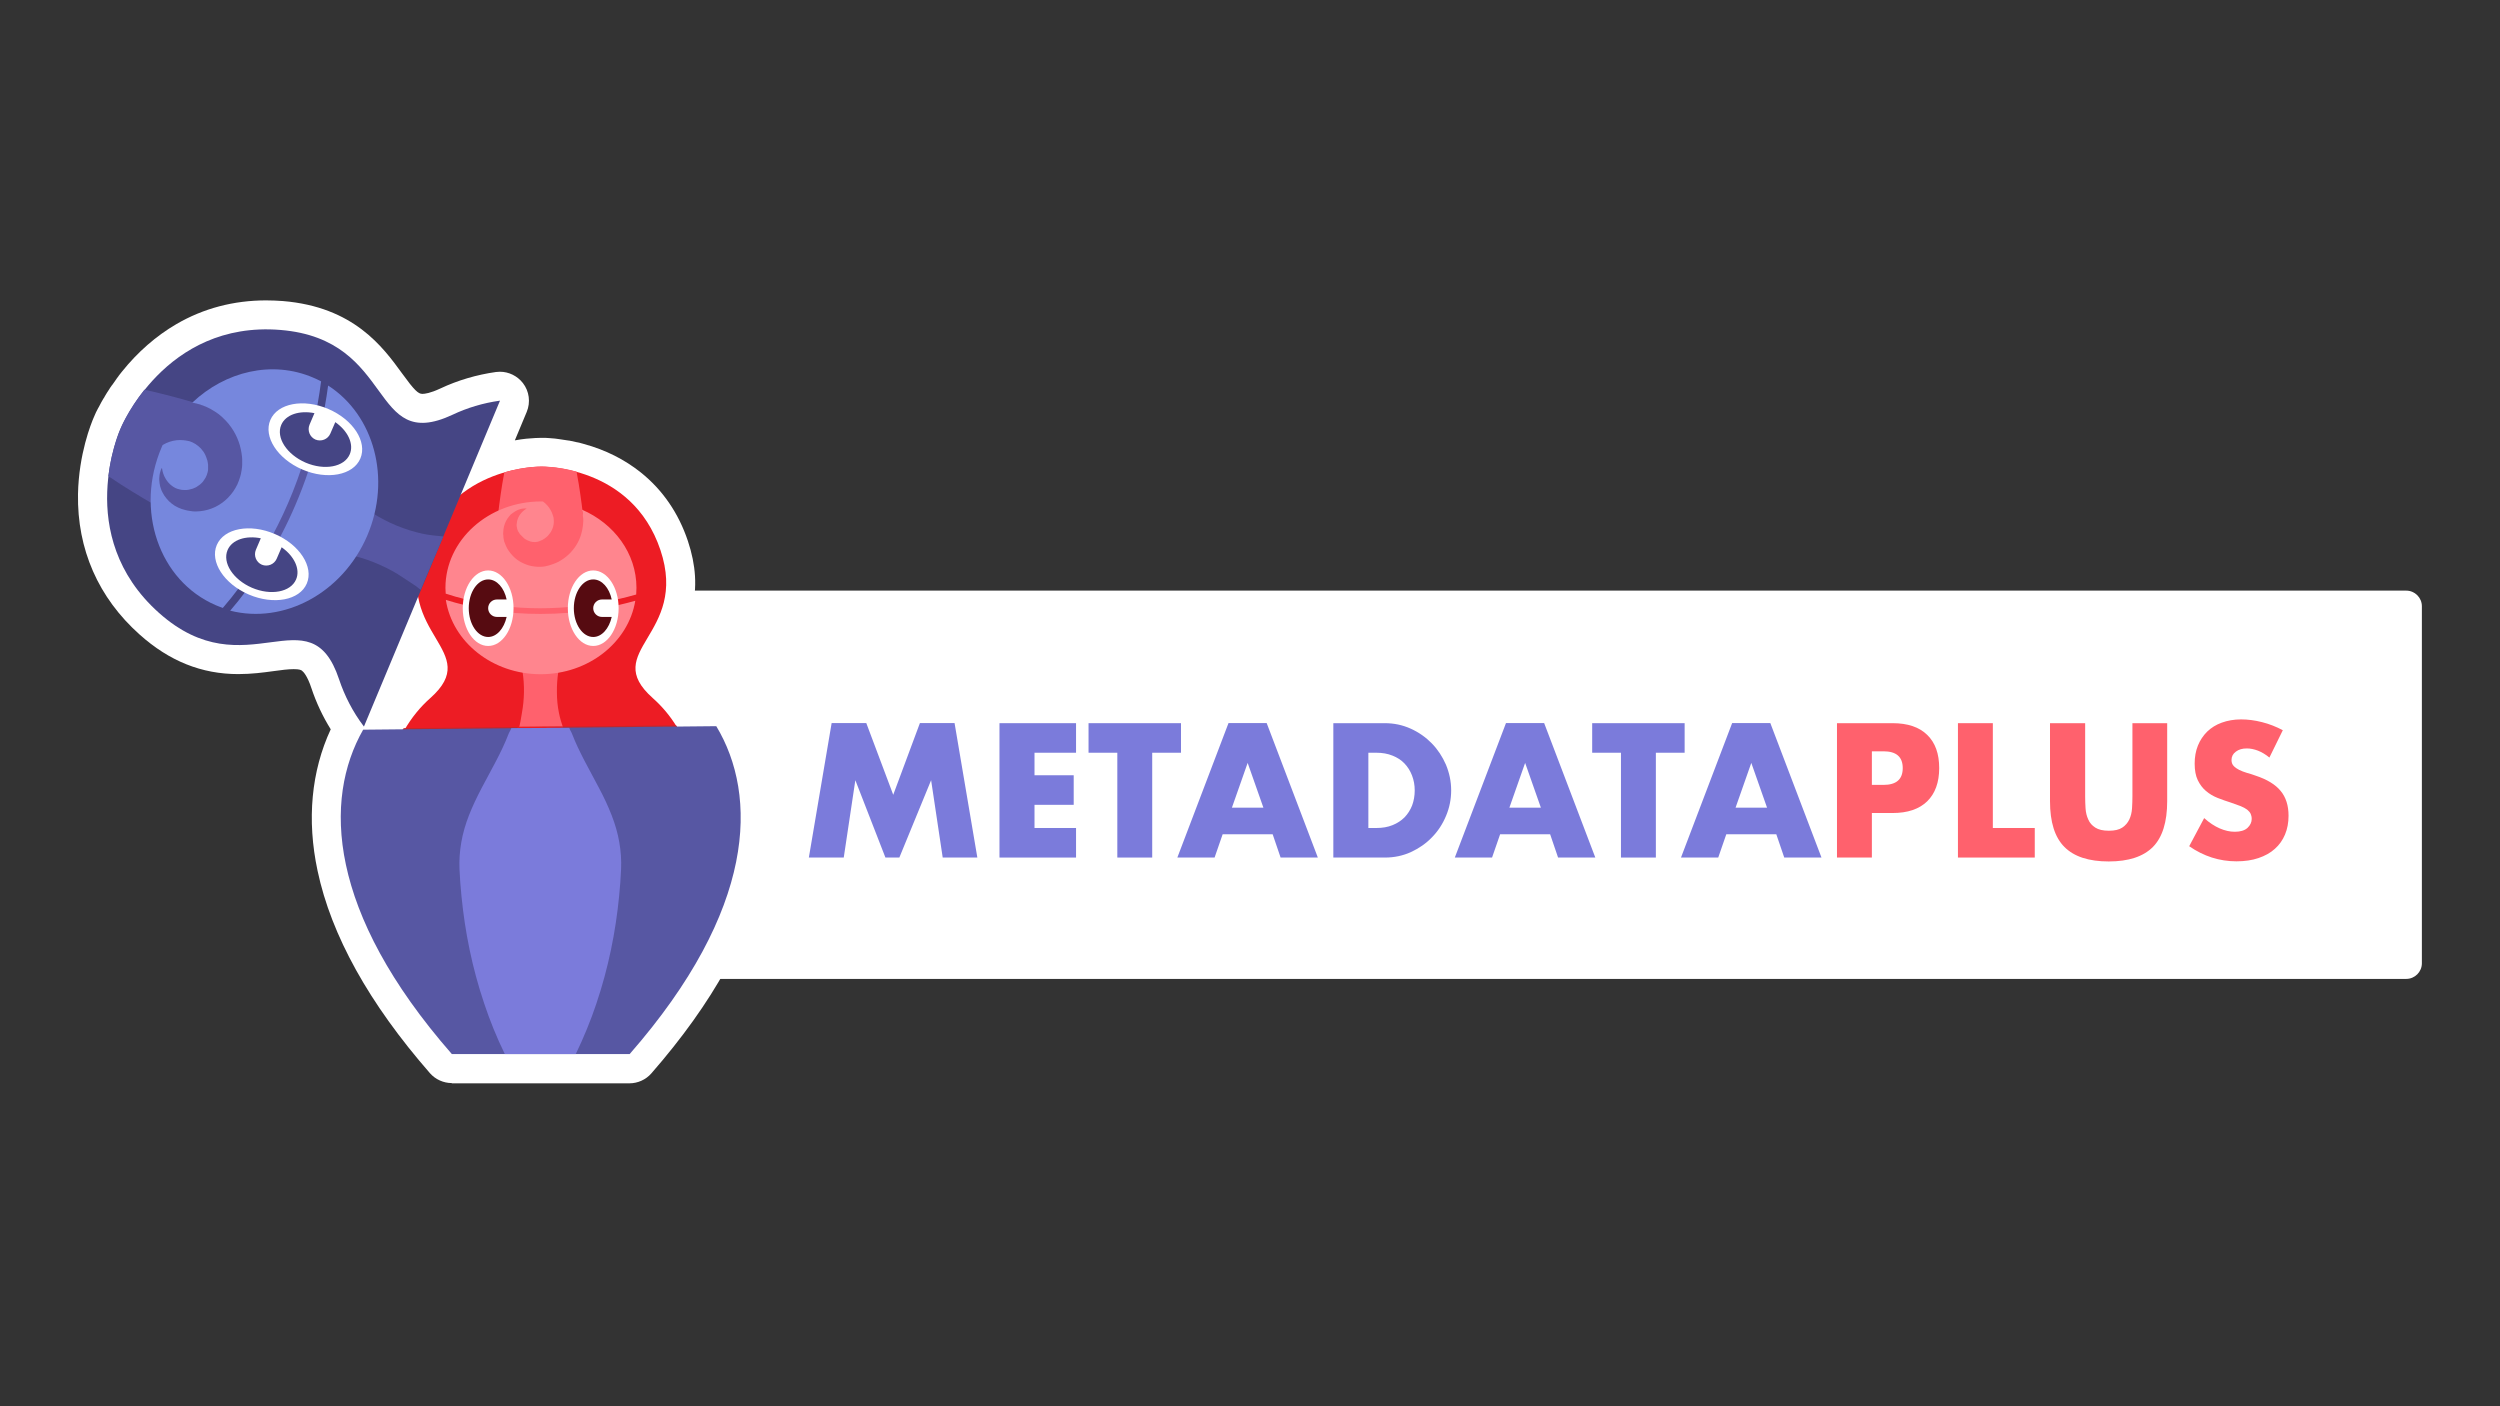 <?xml version="1.0" encoding="utf-8"?>
<!-- Generator: Adobe Illustrator 23.0.1, SVG Export Plug-In . SVG Version: 6.00 Build 0)  -->
<svg version="1.1" id="Layer_1_copy" xmlns="http://www.w3.org/2000/svg" xmlns:xlink="http://www.w3.org/1999/xlink" x="0px"
	 y="0px" viewBox="0 0 1920 1080" style="enable-background:new 0 0 1920 1080;" xml:space="preserve">
<rect x="0" y="0" width="1920" height="1080" fill="#333333" stroke="none"/>
<style type="text/css">
	.st0{fill:#FFFFFF;}
	.st1{fill:#ED1C24;}
	.st2{fill:#FF616D;}
	.st3{fill:#FF858E;}
	.st4{fill:#560B11;}
	.st5{fill:#C1272D;}
	.st6{fill:#454584;}
	.st7{fill:#5757A3;}
	.st8{fill:#7687DD;}
	.st9{fill:#7B7BDB;}
</style>
<g>
	<path class="st0" d="M1848,751.8H426.8c-6.6,0-12-5.4-12-12V465.6c0-6.6,5.4-12,12-12H1848c6.6,0,12,5.4,12,12v274.2
		C1860,746.4,1854.6,751.8,1848,751.8z"/>
	<g>
		<g>
			<path class="st0" d="M347,831.8c-6.4,0-12.6-2.8-16.8-7.6c-46.7-53.5-75.8-105.8-86.3-155.4c-8.4-39.3-4.8-76.6,10.1-108.7
				c-6.1-9.8-11.1-20.4-14.8-31.5c-3.2-9.7-6.2-12.7-7.3-13.5c-0.5-0.4-1.6-1.2-6.3-1.2c-4.2,0-9.7,0.7-15.4,1.5
				c-8,1.1-17.1,2.3-27.2,2.3c-28.1,0-52.9-9.9-75.8-30.4c-31.7-28.3-48-65.5-47.3-107.8c0.6-31.1,10.2-54.5,12.1-58.9
				c0,0,0.4-0.9,0.4-0.9c0.2-0.4,0.4-0.8,0.6-1.4l0.4-0.9l0.3-0.7c0.6-1.2,1.1-2.3,1.8-3.5l0.1-0.1c0,0,0.6-1.1,0.6-1.1
				c1-2,2.1-4,3.3-6c0,0,0.1-0.1,0.1-0.1c0.3-0.4,0.5-0.9,0.8-1.3c0,0,0,0,0-0.1c1.1-1.9,2.3-3.8,3.6-5.7c0,0,0.1-0.1,0.1-0.2
				c0.3-0.5,0.6-0.9,0.9-1.4l0.2-0.2c0.3-0.5,0.6-1,1-1.4c0,0,0-0.1,0.1-0.1c1.1-1.5,2.2-3.1,3.3-4.7l0.1-0.2c0.4-0.5,0.7-1,1.1-1.4
				l0.3-0.5c0.3-0.4,0.7-0.9,1-1.3l0.4-0.5c0.4-0.5,0.7-0.9,1.1-1.4c0,0,0,0,0,0c12.2-15.2,26.3-27.5,41.9-36.6
				c20.8-12.1,44-18.2,68.9-18.2c4.2,0,8.5,0.2,12.8,0.5c54.4,4.5,76.7,35.1,91.4,55.3c9.9,13.7,12.7,16,15.8,16
				c1.8,0,6-0.5,13.7-4.1c13.6-6.4,28-10.6,42.8-12.7c1-0.1,2-0.2,3-0.2c6.9,0,13.4,3.2,17.7,8.7c4.9,6.3,6,14.8,2.9,22.2l-9.1,21.8
				c6.4-1.2,11.9-1.6,15.8-1.8c0,0,0.1,0,0.1,0c1.1-0.1,2.2-0.1,3.2-0.1c0,0,2,0,2,0c0.4,0,0.8,0,1.3,0c0,0,0.8,0,0.8,0
				c0,0,0.7,0,0.7,0c1,0,2,0.1,3.1,0.2c0,0,1.1,0.1,1.1,0.1c1.8,0.1,3.6,0.3,5.5,0.6c0,0,1.4,0.2,1.4,0.2c1.7,0.2,3.5,0.5,5.3,0.8
				c0,0,0.1,0,0.1,0v0c0.4,0.1,0.9,0.2,1.3,0.2c0,0,0.2,0,0.2,0c0.4,0.1,0.9,0.2,1.4,0.3c0,0,0,0,0.1,0c1.5,0.3,3,0.6,4.5,1l0.2,0v0
				c0.5,0.1,0.9,0.2,1.4,0.3l0.4,0.1c0.5,0.1,0.9,0.2,1.4,0.4l0.4,0.1c0.5,0.1,0.9,0.2,1.4,0.4c16.5,4.5,31.2,11.9,43.7,21.9
				c16.7,13.4,28.9,31.1,36.1,52.6c6.2,18.6,7.3,35.7,3.1,52.5c-3.5,14.1-9.9,24.8-15,33.4c-2.2,3.8-5.6,9.4-6.1,11.7
				c0.4,0.7,1.7,2.9,5.7,6.5c5.5,4.9,10.6,10.4,15.1,16.2c0,0,18.8-0.2,18.8-0.2c7.8,0,15.1,4.1,19.1,10.8
				c20.7,34.3,26.9,75.9,18,120.2c-10.1,50.4-39.3,103.4-86.8,157.8c-4.2,4.8-10.4,7.6-16.8,7.6H347z"/>
		</g>
		<g>
			<path class="st1" d="M520,558.6c-5.2-8.7-11.6-16.2-18.7-22.5c-40.9-36.4,27.9-48.2,5.9-113.7c-21.9-65.4-91.3-64-91.3-64
				s-69.4-1.5-91.3,64c-21.9,65.4,46.8,77.3,5.9,113.7c-7.7,6.8-14.5,15.1-20,24.7"/>
			<path class="st2" d="M381.6,451.8c1.1,5.3,2.6,10.6,4.4,16c3.6,10.6,8.2,21.3,11.5,31.9c1.7,5.3,2.9,10.6,3.8,16
				c0.8,5.3,1.2,10.6,1.1,16c-0.1,5.3-0.6,10.6-1.6,16c-0.7,3.7-1.2,8.4-2.5,12.1l34.4-0.1c-1.2-3.6-2.7-8.3-3.4-12
				c-1.1-5.3-1.6-10.6-1.6-16c-0.1-5.3,0.3-10.6,1.1-16c0.8-5.3,2.1-10.6,3.8-16c3.2-10.6,7.9-21.3,11.5-31.9
				c1.8-5.3,3.3-10.6,4.4-16c1.1-5.3,1.7-10.6,1.9-16c0.2-5.3-0.2-10.6-0.5-16c-0.3-5.3-0.8-10.6-1.3-16c-1-10.6-2.4-21.3-4.1-31.9
				c-0.5-3.2-1.1-6.4-1.7-9.7c-15.2-4.2-26.8-3.9-26.8-3.9s-12.6-0.3-28.7,4.5c-0.6,3-1.1,6.1-1.6,9.1c-1.7,10.6-3.1,21.3-4.1,31.9
				c-0.5,5.3-0.9,10.6-1.3,16c-0.3,5.3-0.7,10.6-0.5,16C379.9,441.1,380.5,446.5,381.6,451.8z"/>
			<g>
				<path class="st3" d="M437,470.6c-7.3,0.6-14.6,0.9-21.9,0.9c-12.8,0-25.4-0.9-37.9-2.8c-14.2-2.2-26-5.2-34.8-8
					c5,32.3,35.7,57.1,72.8,57.1c36.9,0,67.4-24.5,72.7-56.4C471.1,466.1,454,469.2,437,470.6z"/>
				<path class="st3" d="M378.1,464.4c19.1,2.9,38.9,3.5,58.6,1.8c17.3-1.5,34.6-4.7,51.9-9.6c0.1-1.7,0.2-3.5,0.2-5.2
					c0-26.4-17.1-49.3-41.9-60c0,0,0,0,0,0l0.1,0.3l0.3,1.2c0.1,0.4,0.1,0.8,0.2,1.2l0.1,0.6l0,0.3l0,0.3c0.1,0.8,0.2,1.6,0.2,2.4
					c0.1,1.6,0.1,3.2,0,4.8c-0.1,0.8-0.1,1.6-0.3,2.4c-0.1,0.4-0.1,0.8-0.2,1.2l-0.2,1.2c-0.1,0.4-0.2,0.8-0.3,1.2
					c-0.1,0.4-0.2,0.8-0.3,1.2c-0.2,0.8-0.5,1.5-0.7,2.3c-0.5,1.5-1.2,3-1.9,4.4c-3,5.7-7.5,10.5-12.9,13.8l-1,0.6l-0.5,0.3
					l-0.5,0.3l-1.1,0.5l-1.1,0.5l-0.5,0.2l-0.5,0.2l-1.1,0.4c-0.4,0.1-0.7,0.2-1.1,0.4l-0.6,0.2c-0.2,0.1-0.4,0.1-0.6,0.2l-1.1,0.3
					c-0.4,0.1-0.8,0.2-1.1,0.3l-0.6,0.1c-0.1,0-0.2,0-0.3,0.1l-0.3,0.1c-0.4,0.1-0.8,0.1-1.2,0.2c-1.6,0.2-3.3,0.3-4.9,0.2
					c-1.6-0.1-3.3-0.3-4.8-0.6c-1.6-0.3-3.1-0.8-4.6-1.4c-1.5-0.6-2.9-1.3-4.3-2.1c-1.3-0.8-2.6-1.7-3.8-2.8
					c-2.3-2.1-4.3-4.5-5.8-7.1c-0.2-0.3-0.4-0.7-0.5-1c-0.2-0.3-0.3-0.7-0.5-1l-0.4-1c-0.1-0.3-0.3-0.7-0.4-1
					c-0.1-0.2-0.1-0.3-0.2-0.5l-0.2-0.5c-0.1-0.2-0.1-0.4-0.2-0.5l-0.1-0.5c-0.2-0.7-0.3-1.4-0.4-2.1l-0.1-1.1c0-0.1,0-0.2,0-0.3
					l0-0.3l-0.1-0.6c-0.1-0.8-0.1-1.5,0-2.3c0-1.5,0.3-3,0.6-4.4c0.4-1.4,0.9-2.8,1.5-4c0.7-1.3,1.4-2.4,2.3-3.5
					c0.2-0.3,0.4-0.5,0.7-0.8l0.3-0.4c0.1-0.1,0.2-0.2,0.4-0.4l0.4-0.3l0.4-0.3c0.1-0.1,0.2-0.2,0.4-0.3l0.4-0.3
					c1.1-0.8,2.2-1.5,3.3-2c0.3-0.1,0.6-0.3,0.9-0.4c0.3-0.1,0.6-0.2,0.9-0.3c0.3-0.1,0.6-0.2,0.9-0.3c0.3-0.1,0.6-0.1,0.9-0.2
					l0.9-0.1l0.9-0.1c0.3,0,0.6,0,0.9,0l0.9,0l0,0.1c-2,1.2-3.6,2.7-4.8,4.3c-0.6,0.8-1.1,1.7-1.5,2.5c-0.4,0.9-0.7,1.8-0.9,2.6
					c-0.2,0.9-0.3,1.8-0.4,2.6c0,0.2,0,0.4,0,0.6l0,0.6l0.1,0.6c0,0.2,0,0.4,0.1,0.6c0.1,0.8,0.3,1.6,0.6,2.3c0.1,0.4,0.3,0.7,0.5,1
					l0.1,0.2l0.1,0.1c0,0,0,0.1,0.1,0.1l0.3,0.5c0.2,0.3,0.4,0.7,0.6,1l0.2,0.2c0.1,0.1,0.1,0.2,0.2,0.2l0.2,0.2
					c0.1,0.1,0.1,0.2,0.2,0.2l0.4,0.4l0.4,0.4c0.1,0.1,0.3,0.3,0.4,0.4c0.1,0.1,0.3,0.3,0.4,0.4l0.2,0.2c0.1,0.1,0.1,0.1,0.2,0.2
					l0.2,0.2c0.1,0.1,0.1,0.1,0.2,0.2c0.2,0.1,0.3,0.2,0.4,0.3l0.4,0.3c0.6,0.4,1.2,0.7,1.9,1c0.2,0.1,0.3,0.1,0.5,0.2
					c0.2,0.1,0.3,0.1,0.5,0.2l0.5,0.2c0.1,0,0.2,0.1,0.2,0.1l0.2,0.1c0.6,0.2,1.3,0.3,1.9,0.4c0.6,0.1,1.3,0.1,1.9,0.1
					c0.6,0,1.2-0.1,1.8-0.2c0.6-0.1,1.2-0.3,1.7-0.5c0.1-0.1,0.3-0.1,0.4-0.2l0.1,0c0,0,0.1,0,0.1-0.1l0.2-0.1
					c0.2-0.1,0.3-0.1,0.5-0.2l0.5-0.2c0.1,0,0.2-0.1,0.2-0.1l0.2-0.1l0.4-0.2l0.4-0.3l0.2-0.1l0.2-0.1c0.1-0.1,0.3-0.2,0.4-0.3
					l0.4-0.3l0.2-0.1l0.2-0.2c0.1-0.1,0.3-0.2,0.4-0.3l0.4-0.3l0.2-0.2l0.2-0.2c0.1-0.1,0.2-0.2,0.4-0.3l0.3-0.4l0.2-0.2l0.2-0.2
					l0.3-0.4c0.1-0.1,0.2-0.3,0.3-0.4l0.2-0.2l0.1-0.2l0.3-0.4c0.1-0.1,0.2-0.3,0.3-0.4c0.1-0.1,0.2-0.3,0.3-0.4
					c0.1-0.1,0.2-0.3,0.2-0.4c0.1-0.3,0.3-0.6,0.4-0.8c0.1-0.1,0.1-0.3,0.2-0.4c0.1-0.1,0.1-0.3,0.2-0.4c1-2.3,1.4-4.8,1.2-7.2
					c0-0.3-0.1-0.6-0.1-0.9l0-0.1l0-0.1l0-0.2c0-0.2,0-0.3-0.1-0.5c0-0.2-0.1-0.3-0.1-0.5c0-0.1,0-0.1-0.1-0.2l-0.1-0.3
					c-0.1-0.3-0.2-0.7-0.3-1c-0.4-1.4-1-2.7-1.7-3.9c-1.4-2.5-3.3-4.6-5.6-6.3c-0.1-0.1-0.2-0.1-0.3-0.2c-0.4,0-0.8,0-1.2,0
					c-40.6,0-73.6,29.7-73.6,66.4c0,1.5,0.1,3,0.2,4.4C351.3,458.9,363.7,462.2,378.1,464.4z"/>
			</g>
			<g>
				<g>
					<ellipse class="st0" cx="374.9" cy="467.1" rx="19.5" ry="29"/>
					<path class="st4" d="M381.6,473.8c-3.7,0-6.7-3-6.7-6.7v0c0-3.7,3-6.7,6.7-6.7h7.5c-1.9-8.9-7.5-15.4-14.2-15.4
						c-8.2,0-14.9,9.9-14.9,22.1c0,12.2,6.7,22.1,14.9,22.1c6.6,0,12.2-6.5,14.2-15.4H381.6z"/>
				</g>
				<g>
					<ellipse class="st0" cx="455.6" cy="467.1" rx="19.5" ry="29"/>
					<path class="st4" d="M462.3,473.8c-3.7,0-6.7-3-6.7-6.7v0c0-3.7,3-6.7,6.7-6.7h7.5c-1.9-8.9-7.5-15.4-14.2-15.4
						c-8.2,0-14.9,9.9-14.9,22.1c0,12.2,6.7,22.1,14.9,22.1c6.6,0,12.2-6.5,14.2-15.4H462.3z"/>
				</g>
			</g>
		</g>
		<g>
			<path class="st5" d="M310,559.2c-23.6,41.5-21.1,108,52.6,192.4h52.8H468c75-85.8,76.2-153.1,51.3-194.5"/>
			<path class="st1" d="M368.3,657.8c2.1,21.3,6.4,42.6,13.5,63.8c3.3,10,7.4,19.9,12.2,29.9H436c4.8-10,8.8-19.9,12.2-29.9
				c7.1-21.3,11.4-42.6,13.5-63.8c0.5-5.3,0.9-10.6,1.2-16c0.2-5.3-0.1-10.6-1.1-16c-0.9-5.3-2.5-10.6-4.5-16
				c-2.1-5.3-4.6-10.6-7.4-16c-5.5-10.6-11.8-21.3-15.9-31.9c-0.7-1.7-1.3-2.2-1.8-3.9l-34.4,0.1c-0.5,1.6-1.1,2.1-1.8,3.8
				c-4.1,10.6-10.3,21.3-15.9,31.9c-2.8,5.3-5.3,10.6-7.4,16c-2.1,5.3-3.6,10.6-4.5,16c-0.9,5.3-1.3,10.6-1.1,16
				C367.4,647.2,367.7,652.5,368.3,657.8z"/>
		</g>
		<g>
			<path class="st6" d="M384,307.7c-13,1.8-25.2,5.5-36.4,10.8c-64.2,30.1-43.2-57.8-132.2-65.1c-89.1-7.3-122.8,76-122.8,76
				s-37.2,81.8,29.5,141.3s115.9-16.3,138.3,51c4.2,12.6,10.5,25,19.1,36.3"/>
			<path class="st7" d="M186.2,417.8c6.9,1.4,14,2.4,21.2,2.9c14.5,1.2,29.5,1.1,43.9,2.6c7.2,0.8,14.2,2,20.9,3.7
				c6.8,1.7,13.3,4,19.6,6.8c6.3,2.8,12.4,6.1,18.2,10.1c4,2.8,9.4,5.8,13.1,9.1l17.4-41c-5-0.4-11.3-1.1-16-2.1
				c-6.9-1.5-13.5-3.6-19.8-6.2c-6.4-2.6-12.5-5.8-18.4-9.5c-5.9-3.7-11.6-8-17.1-12.6c-11-9.3-21.3-20.3-32.1-30
				c-5.4-4.9-11-9.4-16.8-13.4c-5.8-4-11.8-7.5-18-10.4c-6.2-3-12.8-5.2-19.3-7.6c-6.5-2.3-13.1-4.5-19.6-6.6
				c-13.2-4.2-26.5-8.1-40.1-11.4c-4.1-1-8.2-2-12.4-2.9c-12.8,16-18.4,29.9-18.4,29.9s-6.7,14.8-9.3,36.5c3.3,2.2,6.7,4.4,10,6.6
				c11.8,7.5,23.7,14.6,35.9,21.2c6.1,3.3,12.2,6.5,18.3,9.7c6.2,3.1,12.3,6.3,18.7,8.7C172.7,414.4,179.4,416.3,186.2,417.8z"/>
			<g>
				<path class="st8" d="M236.9,361.5c-3,9-6.4,17.9-10.1,26.5c-6.5,15.2-14.1,29.8-22.7,43.6c-9.8,15.9-19.5,28.3-27.3,37.4
					c41,10.5,86.2-13.3,105.2-57.5c18.8-43.9,5.3-92.7-30-115.4C249,318.6,243.9,340.5,236.9,361.5z"/>
				<path class="st8" d="M199.4,428.3c13.2-21.3,24-44.4,32.1-68.8c7.1-21.3,12.1-43.6,15.1-66.6c-2-1.1-4-2-6.1-2.9
					c-31.5-13.5-67.4-4.8-92.8,19.2c0,0,0,0,0,0l0.4,0.1l1.5,0.3c0.5,0.1,1,0.2,1.5,0.4l0.8,0.2l0.4,0.1l0.4,0.1c1,0.3,2,0.6,3,1
					c2,0.7,3.9,1.6,5.7,2.5c0.9,0.5,1.8,1,2.7,1.6c0.4,0.3,0.9,0.5,1.3,0.8l1.3,0.9c0.4,0.3,0.8,0.6,1.3,0.9c0.4,0.3,0.8,0.6,1.2,1
					c0.8,0.7,1.6,1.3,2.3,2.1c1.5,1.4,2.9,2.9,4.2,4.5c5.2,6.4,8.6,14.2,9.8,22.3l0.2,1.5l0.1,0.8l0.1,0.8l0.1,1.5l0,1.5l0,0.8
					l0,0.8L186,357c0,0.5-0.1,1-0.1,1.5l-0.1,0.8c0,0.3-0.1,0.5-0.1,0.7l-0.2,1.5c-0.1,0.5-0.2,1-0.3,1.5l-0.1,0.7
					c0,0.1,0,0.2-0.1,0.4l-0.1,0.4c-0.1,0.5-0.3,1-0.4,1.5c-0.6,2-1.3,4-2.2,6c-0.9,1.9-2,3.7-3.2,5.5c-1.2,1.7-2.6,3.3-4,4.8
					c-1.5,1.5-3,2.8-4.7,4c-1.7,1.2-3.4,2.2-5.2,3.1c-3.6,1.7-7.5,2.8-11.4,3.2c-0.5,0.1-1,0.1-1.5,0.1c-0.5,0-1,0.1-1.5,0.1l-1.5,0
					c-0.5,0-1,0-1.4-0.1c-0.2,0-0.5,0-0.7-0.1l-0.7-0.1c-0.2,0-0.5,0-0.7-0.1l-0.7-0.1c-0.9-0.1-1.9-0.4-2.8-0.6l-1.4-0.4
					c-0.1,0-0.2-0.1-0.3-0.1l-0.4-0.1l-0.7-0.2c-0.9-0.3-1.8-0.7-2.7-1.1c-1.8-0.8-3.4-1.8-4.9-3c-1.5-1.1-2.8-2.5-4-3.9
					c-1.2-1.4-2.2-2.9-3-4.5c-0.2-0.4-0.4-0.8-0.6-1.2l-0.3-0.6c-0.1-0.2-0.2-0.4-0.2-0.6l-0.2-0.6l-0.2-0.6
					c-0.1-0.2-0.1-0.4-0.2-0.6l-0.2-0.6c-0.4-1.7-0.6-3.3-0.7-5c0-0.4,0-0.8,0-1.2c0-0.4,0.1-0.8,0.1-1.2c0-0.4,0.1-0.8,0.1-1.2
					c0.1-0.4,0.1-0.8,0.2-1.2l0.3-1.1l0.3-1.1c0.1-0.4,0.3-0.7,0.4-1.1l0.5-1l0.2,0c0.4,3,1.3,5.7,2.7,8c0.6,1.1,1.4,2.2,2.2,3.1
					c0.8,0.9,1.7,1.8,2.7,2.5c0.9,0.7,1.9,1.3,2.9,1.8c0.2,0.1,0.5,0.2,0.8,0.3l0.8,0.3l0.8,0.2c0.3,0.1,0.5,0.1,0.8,0.2
					c1,0.3,2,0.4,3,0.4c0.5,0,1,0,1.5,0l0.4,0l0.2,0c0.1,0,0.1,0,0.2,0l0.8-0.1c0.5-0.1,1-0.1,1.5-0.3l0.4-0.1
					c0.1,0,0.2-0.1,0.4-0.1l0.4-0.1c0.1,0,0.2-0.1,0.4-0.1l0.7-0.2l0.7-0.3c0.2-0.1,0.5-0.2,0.7-0.3c0.2-0.1,0.4-0.2,0.7-0.3
					l0.3-0.1c0.1,0,0.2-0.1,0.3-0.2l0.3-0.2c0.1-0.1,0.2-0.1,0.3-0.2c0.2-0.1,0.4-0.2,0.6-0.4l0.6-0.4c0.8-0.5,1.5-1.1,2.1-1.7
					c0.2-0.2,0.3-0.3,0.5-0.5c0.2-0.2,0.3-0.3,0.5-0.5l0.4-0.5c0.1-0.1,0.1-0.2,0.2-0.3l0.2-0.3c0.5-0.7,1-1.4,1.4-2.1
					c0.4-0.7,0.7-1.5,1-2.2c0.3-0.8,0.5-1.5,0.7-2.3c0.2-0.8,0.3-1.5,0.3-2.3c0-0.2,0-0.4,0-0.6l0-0.1c0,0,0-0.1,0-0.2l0-0.3
					c0-0.2,0-0.4,0-0.7l0-0.7c0-0.1,0-0.2,0-0.3l0-0.3l-0.1-0.7l-0.1-0.6l0-0.3l-0.1-0.3c0-0.2-0.1-0.4-0.1-0.6l-0.1-0.6l-0.1-0.3
					l-0.1-0.3c-0.1-0.2-0.1-0.4-0.2-0.6l-0.2-0.6l-0.1-0.3l-0.1-0.3c-0.1-0.2-0.1-0.4-0.2-0.6l-0.3-0.6l-0.1-0.3l-0.1-0.3l-0.3-0.6
					c-0.1-0.2-0.2-0.4-0.3-0.5l-0.1-0.3l-0.2-0.3l-0.3-0.5c-0.1-0.2-0.2-0.3-0.3-0.5c-0.1-0.2-0.2-0.3-0.4-0.5
					c-0.1-0.2-0.2-0.3-0.4-0.5c-0.3-0.3-0.5-0.6-0.8-1c-0.1-0.2-0.3-0.3-0.4-0.5c-0.1-0.1-0.3-0.3-0.4-0.4c-2.3-2.3-5-4.1-8-5.1
					c-0.4-0.1-0.8-0.2-1.1-0.3l-0.1,0l-0.1,0l-0.3-0.1c-0.2,0-0.4-0.1-0.6-0.1c-0.2,0-0.4-0.1-0.6-0.1c-0.1,0-0.2,0-0.3-0.1l-0.3,0
					c-0.5-0.1-0.9-0.1-1.4-0.2c-1.8-0.2-3.7-0.2-5.5,0c-3.6,0.4-7.2,1.6-10.4,3.5c-0.1,0.1-0.3,0.2-0.4,0.3c-0.2,0.5-0.4,1-0.6,1.4
					c-20.8,48.3-2.2,102.7,41.5,121.5c1.8,0.8,3.6,1.4,5.4,2.1C179.2,457.5,189.5,444.4,199.4,428.3z"/>
			</g>
			<g>
				<g>
					
						<ellipse transform="matrix(0.394 -0.919 0.919 0.394 -276.651 447.324)" class="st0" cx="201.1" cy="433.6" rx="25.3" ry="37.6"/>
					<path class="st6" d="M212.5,429.1c-1.9,4.4-7,6.4-11.4,4.6h0c-4.4-1.9-6.4-7-4.6-11.4l3.8-8.9c-11.6-2.3-22.1,1.1-25.5,9
						c-4.2,9.8,4.2,22.7,18.7,29c14.5,6.2,29.7,3.4,33.9-6.4c3.4-7.9-1.4-17.9-11.1-24.7L212.5,429.1z"/>
				</g>
				<g>
					
						<ellipse transform="matrix(0.394 -0.919 0.919 0.394 -163.442 427.05)" class="st0" cx="242.3" cy="337.5" rx="25.3" ry="37.6"/>
					<path class="st6" d="M253.7,333c-1.9,4.4-7,6.4-11.4,4.6h0c-4.4-1.9-6.4-7-4.6-11.4l3.8-8.9c-11.6-2.3-22.1,1.1-25.5,9
						c-4.2,9.8,4.2,22.7,18.7,29c14.5,6.2,29.7,3.4,33.9-6.4c3.4-7.9-1.4-17.9-11.1-24.7L253.7,333z"/>
				</g>
			</g>
		</g>
	</g>
	<g>
		<path class="st7" d="M278.9,560.4c-30.6,53.7-27.4,139.9,68.1,249.1h68.3h68.3c97.1-111.1,98.7-198.3,66.5-251.8"/>
		<path class="st9" d="M354.4,688.1c2.7,27.6,8.2,55.1,17.5,82.7c4.3,12.9,9.5,25.8,15.8,38.7h54.5c6.2-12.9,11.5-25.8,15.8-38.7
			c9.3-27.6,14.8-55.1,17.5-82.7c0.7-6.9,1.2-13.8,1.5-20.7c0.3-6.9-0.2-13.8-1.4-20.7c-1.2-6.9-3.2-13.8-5.9-20.7
			c-2.7-6.9-5.9-13.8-9.6-20.7c-7.2-13.8-15.3-27.6-20.6-41.3c-0.8-2.2-1.6-2.8-2.3-5l-44.5,0.2c-0.7,2.1-1.5,2.7-2.3,4.9
			c-5.3,13.8-13.4,27.6-20.6,41.3c-3.6,6.9-6.9,13.8-9.6,20.7c-2.7,6.9-4.7,13.8-5.9,20.7c-1.2,6.9-1.7,13.8-1.4,20.7
			C353.2,674.4,353.7,681.3,354.4,688.1z"/>
	</g>
	<g>
		<path class="st9" d="M621.2,658.6l17.5-103.3h26.6l20.7,55.1l20.5-55.1h26.6l17.5,103.3H724l-8.9-59.4l-24.4,59.4H680l-23.1-59.4
			l-8.9,59.4H621.2z"/>
		<path class="st9" d="M826.4,578.1h-31.9v17.3h30.1v22.7h-30.1v17.8h31.9v22.7h-58.8V555.4h58.8V578.1z"/>
		<path class="st9" d="M884.9,578.1v80.5h-26.8v-80.5H836v-22.7h71v22.7H884.9z"/>
		<path class="st9" d="M977.4,640.7H939l-6.2,17.9h-28.6l39.3-103.3h29.3l39.3,103.3h-28.6L977.4,640.7z M970.3,620.3l-12.1-34.4
			l-12.1,34.4H970.3z"/>
		<path class="st9" d="M1023.9,555.4h39.7c7,0,13.6,1.4,19.8,4.2c6.2,2.8,11.6,6.6,16.2,11.3c4.6,4.7,8.2,10.2,10.9,16.4
			c2.6,6.3,4,12.8,4,19.7c0,6.8-1.3,13.3-3.9,19.5c-2.6,6.3-6.2,11.8-10.8,16.5c-4.6,4.8-10,8.5-16.2,11.4
			c-6.2,2.8-12.8,4.2-19.9,4.2h-39.7V555.4z M1050.8,635.9h6.2c4.7,0,8.8-0.7,12.5-2.2c3.7-1.5,6.7-3.5,9.2-6
			c2.5-2.6,4.4-5.6,5.8-9.1c1.3-3.5,2-7.4,2-11.6c0-4.1-0.7-7.9-2.1-11.5c-1.4-3.6-3.3-6.6-5.8-9.2c-2.5-2.6-5.6-4.6-9.2-6
			c-3.7-1.5-7.8-2.2-12.3-2.2h-6.2V635.9z"/>
		<path class="st9" d="M1190.5,640.7h-38.4l-6.2,17.9h-28.6l39.3-103.3h29.3l39.3,103.3h-28.6L1190.5,640.7z M1183.4,620.3
			l-12.1-34.4l-12.1,34.4H1183.4z"/>
		<path class="st9" d="M1271.7,578.1v80.5h-26.8v-80.5h-22.1v-22.7h71v22.7H1271.7z"/>
		<path class="st9" d="M1364.2,640.7h-38.4l-6.2,17.9H1291l39.3-103.3h29.3l39.3,103.3h-28.6L1364.2,640.7z M1357.1,620.3
			l-12.1-34.4l-12.1,34.4H1357.1z"/>
		<path class="st2" d="M1437.6,658.6h-26.8V555.4h42.7c11.6,0,20.5,3,26.6,9c6.2,6,9.2,14.5,9.2,25.5c0,11-3.1,19.5-9.2,25.5
			c-6.2,6-15,9-26.6,9h-15.9V658.6z M1437.6,602.8h8.9c9.9,0,14.8-4.3,14.8-12.9c0-8.6-4.9-12.9-14.8-12.9h-8.9V602.8z"/>
		<path class="st2" d="M1530.5,555.4v80.5h32.2v22.7h-59V555.4H1530.5z"/>
		<path class="st2" d="M1601.4,555.4v56.2c0,3,0.1,6.1,0.3,9.2c0.2,3.2,0.9,6,2.1,8.6c1.1,2.6,2.9,4.6,5.4,6.2
			c2.5,1.6,5.9,2.4,10.4,2.4c4.5,0,7.9-0.8,10.3-2.4c2.4-1.6,4.2-3.7,5.4-6.2c1.2-2.6,1.9-5.4,2.1-8.6c0.2-3.2,0.3-6.2,0.3-9.2
			v-56.2h26.7v59.9c0,16.1-3.7,27.8-11,35.2c-7.4,7.4-18.7,11.1-33.9,11.1c-15.3,0-26.6-3.7-34-11.1c-7.4-7.4-11.1-19.1-11.1-35.2
			v-59.9H1601.4z"/>
		<path class="st2" d="M1742.9,581.8c-2.9-2.4-5.8-4.1-8.8-5.3c-2.9-1.1-5.8-1.7-8.5-1.7c-3.5,0-6.3,0.8-8.5,2.5
			c-2.2,1.6-3.3,3.8-3.3,6.4c0,1.8,0.5,3.3,1.6,4.5c1.1,1.2,2.5,2.2,4.3,3.1c1.8,0.9,3.8,1.6,6,2.3c2.2,0.6,4.5,1.3,6.6,2.1
			c8.8,2.9,15.2,6.8,19.2,11.7c4.1,4.9,6.1,11.3,6.1,19.1c0,5.3-0.9,10.1-2.7,14.4c-1.8,4.3-4.4,8-7.8,11c-3.4,3.1-7.6,5.4-12.6,7.1
			c-5,1.7-10.6,2.5-16.9,2.5c-13.1,0-25.2-3.9-36.3-11.6l11.5-21.6c4,3.6,8,6.2,11.9,7.9c3.9,1.7,7.8,2.6,11.6,2.6
			c4.4,0,7.6-1,9.8-3c2.1-2,3.2-4.3,3.2-6.8c0-1.6-0.3-2.9-0.8-4c-0.5-1.1-1.5-2.2-2.7-3.2c-1.3-1-2.9-1.8-5-2.7
			c-2.1-0.8-4.5-1.7-7.5-2.7c-3.5-1.1-6.9-2.3-10.2-3.6c-3.3-1.3-6.3-3.1-8.9-5.3s-4.7-5-6.3-8.3c-1.6-3.3-2.4-7.6-2.4-12.7
			c0-5.1,0.8-9.7,2.5-13.9c1.7-4.2,4.1-7.7,7.1-10.7c3.1-3,6.8-5.3,11.2-6.9c4.4-1.6,9.4-2.5,14.9-2.5c5.1,0,10.5,0.7,16,2.1
			c5.6,1.4,10.9,3.5,16,6.2L1742.9,581.8z"/>
	</g>
</g>
</svg>

